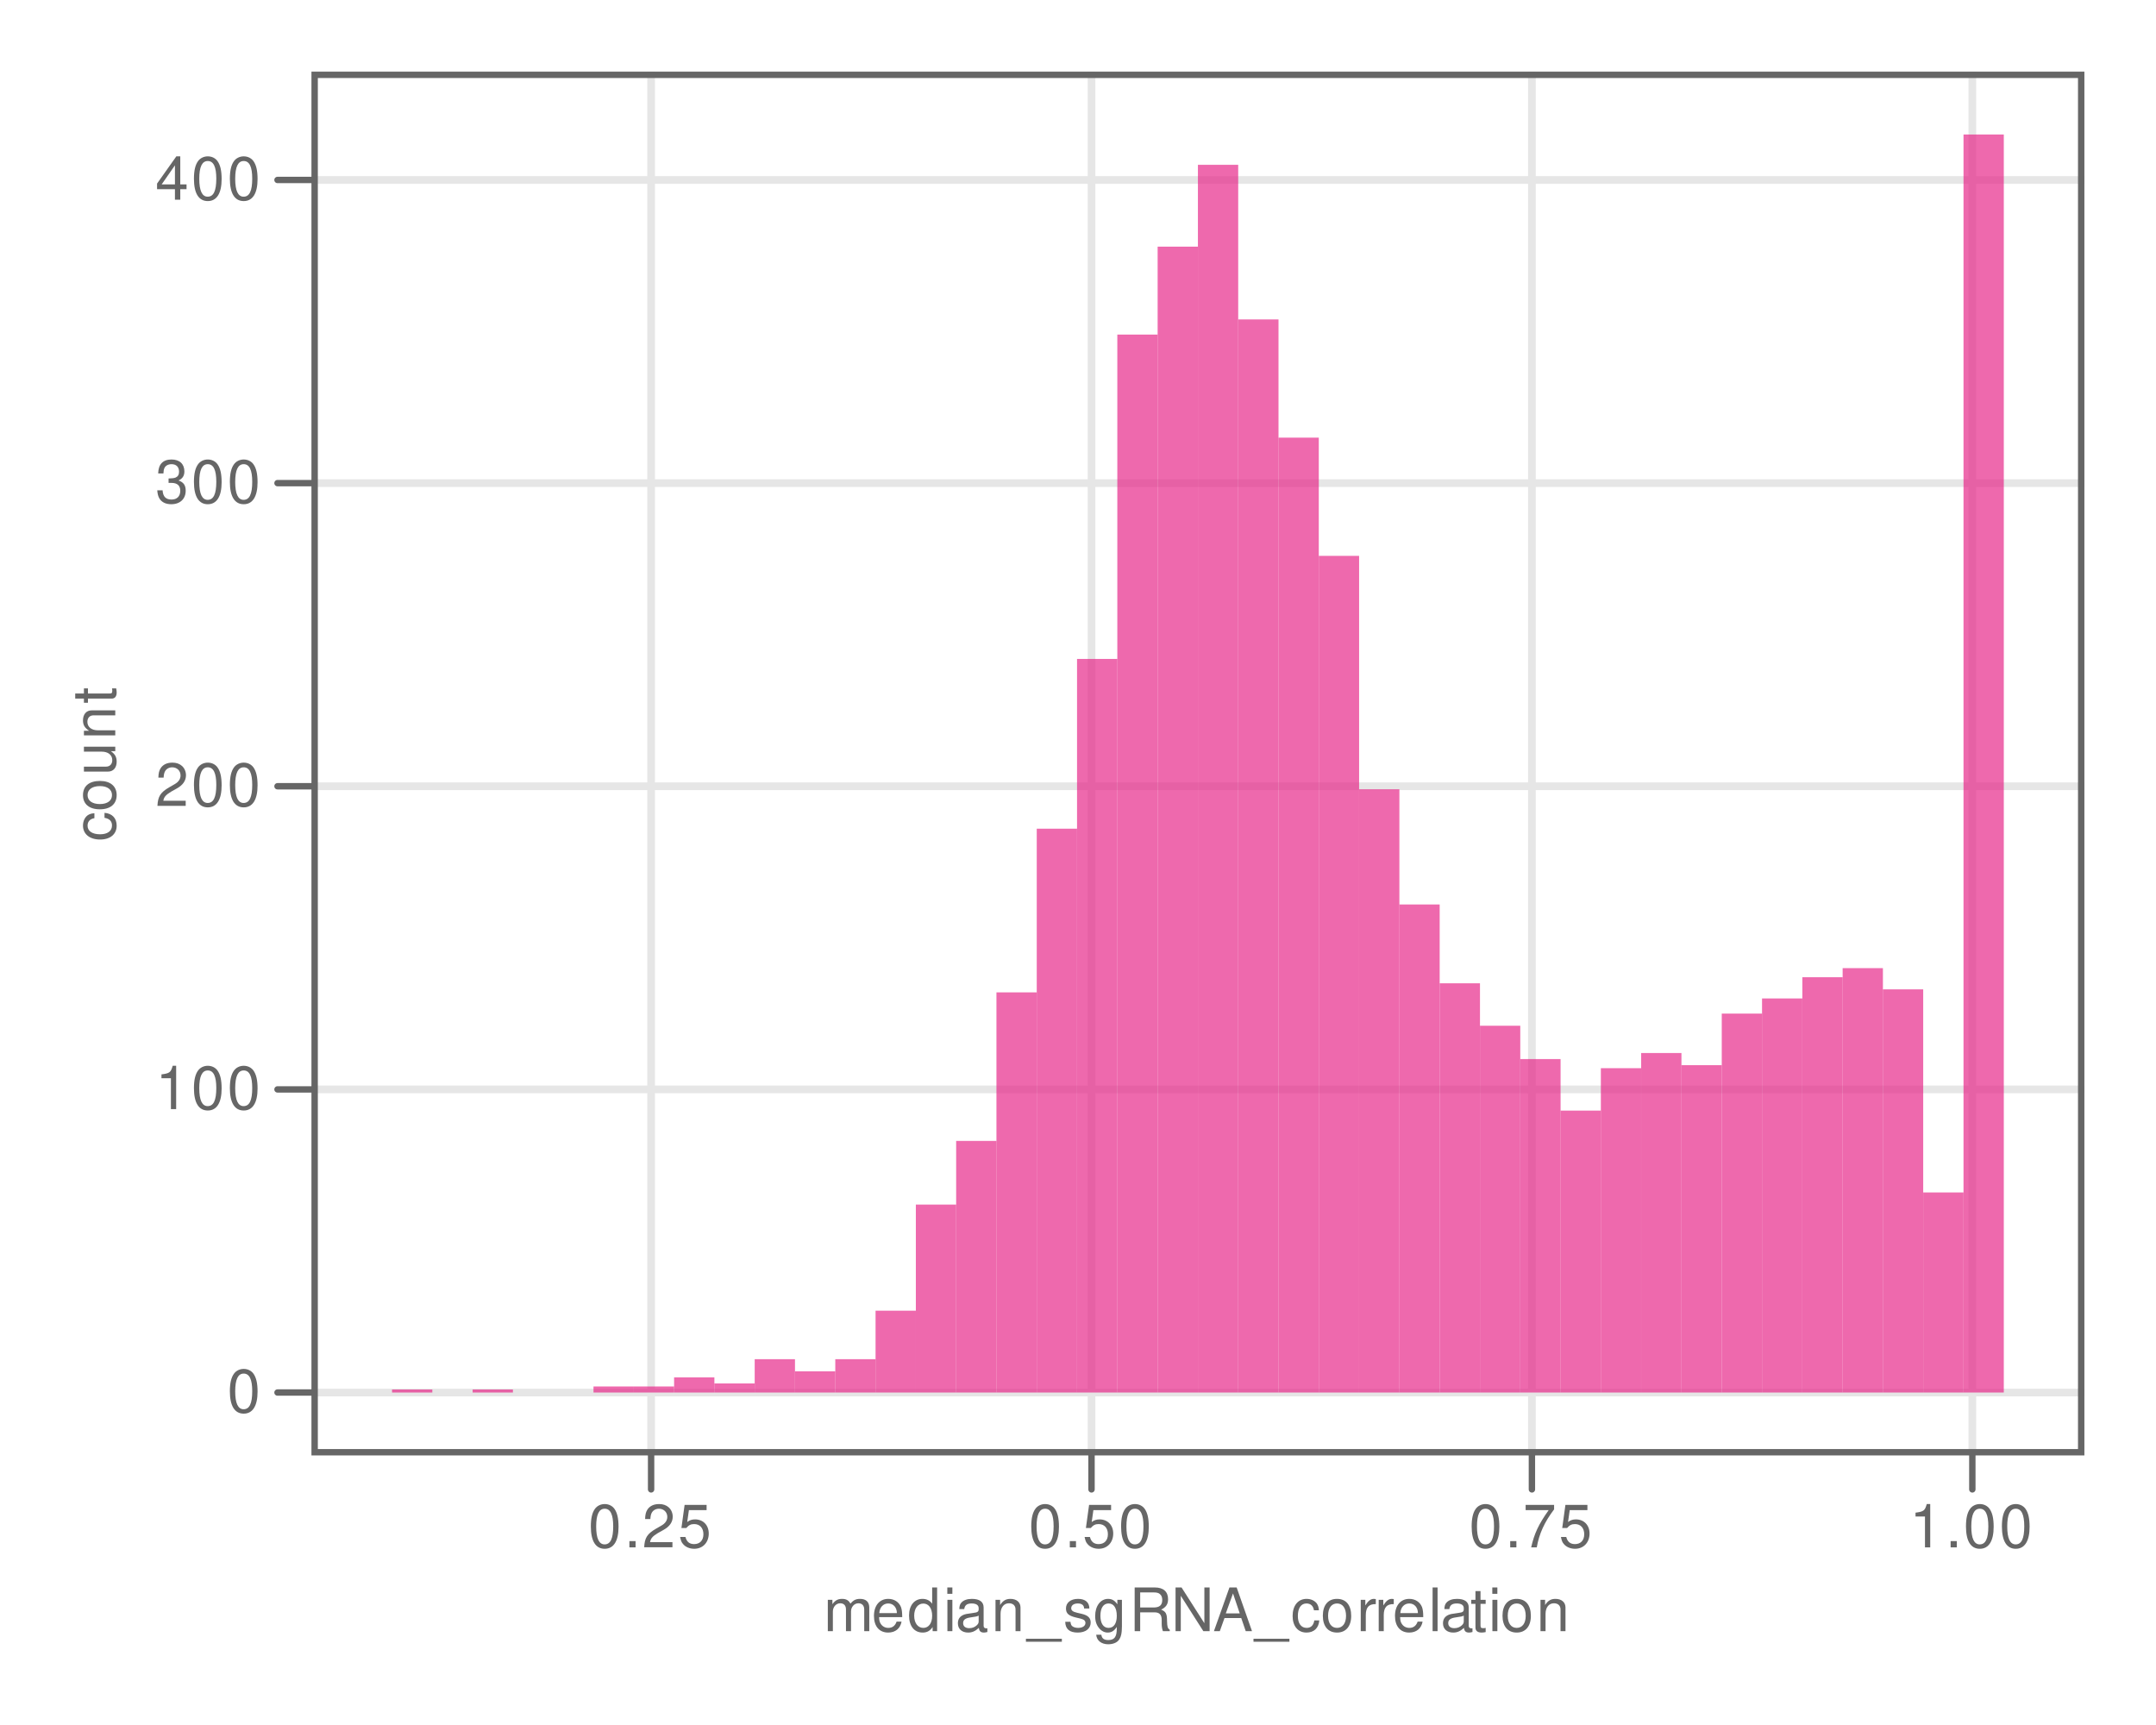 <?xml version="1.0" encoding="UTF-8"?>
<svg xmlns="http://www.w3.org/2000/svg" xmlns:xlink="http://www.w3.org/1999/xlink" width="360pt" height="288pt" viewBox="0 0 360 288" version="1.1">
<defs>
<g>
<symbol overflow="visible" id="glyph0-0">
<path style="stroke:none;" d=""/>
</symbol>
<symbol overflow="visible" id="glyph0-1">
<path style="stroke:none;" d="M 2.75 -7.234 C 2.094 -7.234 1.484 -6.938 1.125 -6.438 C 0.656 -5.797 0.438 -4.844 0.438 -3.5 C 0.438 -1.062 1.234 0.234 2.75 0.234 C 4.25 0.234 5.062 -1.062 5.062 -3.438 C 5.062 -4.844 4.844 -5.781 4.375 -6.438 C 4.016 -6.938 3.422 -7.234 2.75 -7.234 Z M 2.75 -6.453 C 3.703 -6.453 4.172 -5.484 4.172 -3.516 C 4.172 -1.453 3.703 -0.5 2.734 -0.5 C 1.797 -0.5 1.328 -1.5 1.328 -3.484 C 1.328 -5.484 1.797 -6.453 2.75 -6.453 Z M 2.75 -6.453 "/>
</symbol>
<symbol overflow="visible" id="glyph0-2">
<path style="stroke:none;" d="M 2.594 -5.156 L 2.594 0 L 3.469 0 L 3.469 -7.234 L 2.891 -7.234 C 2.578 -6.125 2.375 -5.969 1.016 -5.797 L 1.016 -5.156 Z M 2.594 -5.156 "/>
</symbol>
<symbol overflow="visible" id="glyph0-3">
<path style="stroke:none;" d="M 5.062 -0.875 L 1.328 -0.875 C 1.422 -1.469 1.734 -1.844 2.609 -2.375 L 3.609 -2.938 C 4.594 -3.484 5.109 -4.234 5.109 -5.125 C 5.109 -5.719 4.875 -6.281 4.453 -6.672 C 4.031 -7.047 3.516 -7.234 2.844 -7.234 C 1.938 -7.234 1.266 -6.906 0.875 -6.297 C 0.625 -5.906 0.516 -5.453 0.5 -4.734 L 1.375 -4.734 C 1.406 -5.219 1.469 -5.516 1.594 -5.75 C 1.812 -6.188 2.281 -6.453 2.812 -6.453 C 3.609 -6.453 4.203 -5.875 4.203 -5.094 C 4.203 -4.516 3.875 -4.016 3.25 -3.656 L 2.328 -3.125 C 0.844 -2.266 0.422 -1.594 0.344 -0.016 L 5.062 -0.016 Z M 5.062 -0.875 "/>
</symbol>
<symbol overflow="visible" id="glyph0-4">
<path style="stroke:none;" d="M 2.203 -3.328 L 2.688 -3.328 C 3.656 -3.328 4.156 -2.875 4.156 -2.016 C 4.156 -1.094 3.609 -0.547 2.703 -0.547 C 1.734 -0.547 1.266 -1.047 1.203 -2.094 L 0.312 -2.094 C 0.359 -1.516 0.453 -1.141 0.625 -0.812 C 1 -0.125 1.688 0.234 2.656 0.234 C 4.125 0.234 5.062 -0.656 5.062 -2.016 C 5.062 -2.938 4.703 -3.438 3.859 -3.734 C 4.516 -4.016 4.844 -4.516 4.844 -5.234 C 4.844 -6.484 4.047 -7.234 2.688 -7.234 C 1.266 -7.234 0.5 -6.438 0.469 -4.906 L 1.344 -4.906 C 1.359 -5.344 1.406 -5.594 1.516 -5.812 C 1.703 -6.219 2.156 -6.453 2.703 -6.453 C 3.484 -6.453 3.953 -5.984 3.953 -5.203 C 3.953 -4.703 3.766 -4.391 3.375 -4.219 C 3.141 -4.125 2.812 -4.078 2.203 -4.062 Z M 2.203 -3.328 "/>
</symbol>
<symbol overflow="visible" id="glyph0-5">
<path style="stroke:none;" d="M 3.266 -1.75 L 3.266 0 L 4.156 0 L 4.156 -1.75 L 5.203 -1.75 L 5.203 -2.547 L 4.156 -2.547 L 4.156 -7.234 L 3.5 -7.234 L 0.281 -2.688 L 0.281 -1.75 Z M 3.266 -2.547 L 1.047 -2.547 L 3.266 -5.734 Z M 3.266 -2.547 "/>
</symbol>
<symbol overflow="visible" id="glyph0-6">
<path style="stroke:none;" d="M 1.906 -1.047 L 0.875 -1.047 L 0.875 0 L 1.906 0 Z M 1.906 -1.047 "/>
</symbol>
<symbol overflow="visible" id="glyph0-7">
<path style="stroke:none;" d="M 4.766 -7.094 L 1.094 -7.094 L 0.562 -3.234 L 1.375 -3.234 C 1.797 -3.719 2.125 -3.891 2.688 -3.891 C 3.641 -3.891 4.234 -3.234 4.234 -2.188 C 4.234 -1.172 3.641 -0.547 2.688 -0.547 C 1.906 -0.547 1.438 -0.938 1.234 -1.734 L 0.344 -1.734 C 0.469 -1.156 0.562 -0.875 0.781 -0.625 C 1.188 -0.078 1.906 0.234 2.703 0.234 C 4.125 0.234 5.125 -0.812 5.125 -2.312 C 5.125 -3.703 4.203 -4.672 2.844 -4.672 C 2.344 -4.672 1.938 -4.547 1.531 -4.234 L 1.812 -6.219 L 4.766 -6.219 Z M 4.766 -7.094 "/>
</symbol>
<symbol overflow="visible" id="glyph0-8">
<path style="stroke:none;" d="M 5.203 -7.094 L 0.453 -7.094 L 0.453 -6.219 L 4.297 -6.219 C 2.594 -3.812 1.906 -2.328 1.375 0 L 2.312 0 C 2.703 -2.266 3.594 -4.219 5.203 -6.344 Z M 5.203 -7.094 "/>
</symbol>
<symbol overflow="visible" id="glyph0-9">
<path style="stroke:none;" d="M 0.703 -5.234 L 0.703 0 L 1.547 0 L 1.547 -3.297 C 1.547 -4.047 2.094 -4.656 2.766 -4.656 C 3.391 -4.656 3.734 -4.281 3.734 -3.609 L 3.734 0 L 4.578 0 L 4.578 -3.297 C 4.578 -4.047 5.125 -4.656 5.812 -4.656 C 6.422 -4.656 6.781 -4.266 6.781 -3.609 L 6.781 0 L 7.625 0 L 7.625 -3.938 C 7.625 -4.875 7.078 -5.391 6.094 -5.391 C 5.406 -5.391 4.984 -5.188 4.484 -4.594 C 4.188 -5.156 3.766 -5.391 3.078 -5.391 C 2.375 -5.391 1.906 -5.125 1.469 -4.5 L 1.469 -5.234 Z M 0.703 -5.234 "/>
</symbol>
<symbol overflow="visible" id="glyph0-10">
<path style="stroke:none;" d="M 5.125 -2.344 C 5.125 -3.141 5.062 -3.625 4.922 -4.016 C 4.578 -4.875 3.781 -5.391 2.797 -5.391 C 1.344 -5.391 0.406 -4.281 0.406 -2.547 C 0.406 -0.812 1.297 0.234 2.781 0.234 C 3.984 0.234 4.812 -0.453 5.016 -1.594 L 4.188 -1.594 C 3.953 -0.906 3.484 -0.547 2.812 -0.547 C 2.281 -0.547 1.828 -0.781 1.547 -1.219 C 1.344 -1.516 1.281 -1.812 1.266 -2.344 Z M 1.297 -3.016 C 1.359 -3.984 1.953 -4.625 2.797 -4.625 C 3.641 -4.625 4.234 -3.953 4.234 -3.016 Z M 1.297 -3.016 "/>
</symbol>
<symbol overflow="visible" id="glyph0-11">
<path style="stroke:none;" d="M 4.953 -7.297 L 4.125 -7.297 L 4.125 -4.578 C 3.766 -5.109 3.203 -5.391 2.516 -5.391 C 1.156 -5.391 0.266 -4.297 0.266 -2.625 C 0.266 -0.859 1.125 0.234 2.547 0.234 C 3.266 0.234 3.766 -0.047 4.203 -0.688 L 4.203 0 L 4.953 0 Z M 2.656 -4.609 C 3.547 -4.609 4.125 -3.812 4.125 -2.562 C 4.125 -1.344 3.547 -0.547 2.656 -0.547 C 1.734 -0.547 1.125 -1.359 1.125 -2.578 C 1.125 -3.797 1.734 -4.609 2.656 -4.609 Z M 2.656 -4.609 "/>
</symbol>
<symbol overflow="visible" id="glyph0-12">
<path style="stroke:none;" d="M 1.5 -5.234 L 0.672 -5.234 L 0.672 0 L 1.5 0 Z M 1.5 -7.297 L 0.656 -7.297 L 0.656 -6.234 L 1.5 -6.234 Z M 1.5 -7.297 "/>
</symbol>
<symbol overflow="visible" id="glyph0-13">
<path style="stroke:none;" d="M 5.344 -0.484 C 5.266 -0.469 5.219 -0.469 5.172 -0.469 C 4.875 -0.469 4.719 -0.625 4.719 -0.875 L 4.719 -3.953 C 4.719 -4.891 4.047 -5.391 2.75 -5.391 C 1.984 -5.391 1.375 -5.172 1.016 -4.781 C 0.766 -4.516 0.672 -4.203 0.656 -3.688 L 1.484 -3.688 C 1.562 -4.328 1.938 -4.625 2.719 -4.625 C 3.484 -4.625 3.891 -4.344 3.891 -3.844 L 3.891 -3.625 C 3.875 -3.266 3.703 -3.125 3.016 -3.047 C 1.844 -2.891 1.656 -2.844 1.344 -2.719 C 0.734 -2.453 0.422 -2 0.422 -1.312 C 0.422 -0.375 1.078 0.234 2.141 0.234 C 2.797 0.234 3.328 0 3.922 -0.547 C 3.984 0 4.234 0.234 4.781 0.234 C 4.953 0.234 5.062 0.203 5.344 0.141 Z M 3.891 -1.656 C 3.891 -1.375 3.812 -1.203 3.562 -0.969 C 3.219 -0.656 2.812 -0.5 2.312 -0.5 C 1.672 -0.5 1.297 -0.812 1.297 -1.344 C 1.297 -1.891 1.656 -2.172 2.547 -2.297 C 3.438 -2.422 3.609 -2.453 3.891 -2.594 Z M 3.891 -1.656 "/>
</symbol>
<symbol overflow="visible" id="glyph0-14">
<path style="stroke:none;" d="M 0.703 -5.234 L 0.703 0 L 1.547 0 L 1.547 -2.891 C 1.547 -3.953 2.094 -4.656 2.953 -4.656 C 3.625 -4.656 4.047 -4.266 4.047 -3.625 L 4.047 0 L 4.875 0 L 4.875 -3.953 C 4.875 -4.828 4.219 -5.391 3.203 -5.391 C 2.438 -5.391 1.938 -5.094 1.469 -4.359 L 1.469 -5.234 Z M 0.703 -5.234 "/>
</symbol>
<symbol overflow="visible" id="glyph0-15">
<path style="stroke:none;" d="M 5.781 1.266 L -0.219 1.266 L -0.219 1.766 L 5.781 1.766 Z M 5.781 1.266 "/>
</symbol>
<symbol overflow="visible" id="glyph0-16">
<path style="stroke:none;" d="M 4.375 -3.781 C 4.375 -4.812 3.688 -5.391 2.484 -5.391 C 1.266 -5.391 0.469 -4.766 0.469 -3.797 C 0.469 -2.969 0.891 -2.578 2.125 -2.281 L 2.906 -2.094 C 3.484 -1.953 3.719 -1.734 3.719 -1.375 C 3.719 -0.875 3.234 -0.547 2.5 -0.547 C 2.047 -0.547 1.672 -0.672 1.453 -0.891 C 1.328 -1.047 1.266 -1.188 1.219 -1.562 L 0.344 -1.562 C 0.375 -0.344 1.062 0.234 2.438 0.234 C 3.75 0.234 4.594 -0.422 4.594 -1.438 C 4.594 -2.203 4.156 -2.641 3.109 -2.891 L 2.312 -3.078 C 1.625 -3.234 1.344 -3.453 1.344 -3.828 C 1.344 -4.312 1.766 -4.625 2.453 -4.625 C 3.125 -4.625 3.484 -4.328 3.5 -3.781 Z M 4.375 -3.781 "/>
</symbol>
<symbol overflow="visible" id="glyph0-17">
<path style="stroke:none;" d="M 4.047 -5.234 L 4.047 -4.484 C 3.625 -5.109 3.156 -5.391 2.5 -5.391 C 1.234 -5.391 0.344 -4.203 0.344 -2.531 C 0.344 -1.656 0.562 -1.016 1.016 -0.484 C 1.406 -0.016 1.906 0.234 2.438 0.234 C 3.062 0.234 3.516 -0.047 3.953 -0.703 L 3.953 -0.438 C 3.953 0.953 3.562 1.484 2.531 1.484 C 1.812 1.484 1.453 1.203 1.375 0.594 L 0.516 0.594 C 0.594 1.562 1.375 2.188 2.516 2.188 C 3.281 2.188 3.922 1.938 4.266 1.516 C 4.656 1.016 4.812 0.375 4.812 -0.859 L 4.812 -5.234 Z M 2.578 -4.625 C 3.453 -4.625 3.953 -3.875 3.953 -2.547 C 3.953 -1.281 3.453 -0.547 2.578 -0.547 C 1.719 -0.547 1.219 -1.297 1.219 -2.578 C 1.219 -3.859 1.719 -4.625 2.578 -4.625 Z M 2.578 -4.625 "/>
</symbol>
<symbol overflow="visible" id="glyph0-18">
<path style="stroke:none;" d="M 1.859 -3.141 L 4.266 -3.141 C 5.094 -3.141 5.453 -2.734 5.453 -1.844 L 5.453 -1.188 C 5.453 -0.734 5.531 -0.297 5.656 0 L 6.797 0 L 6.797 -0.234 C 6.438 -0.469 6.375 -0.734 6.344 -1.703 C 6.344 -2.906 6.156 -3.266 5.359 -3.594 C 6.188 -4.016 6.516 -4.5 6.516 -5.344 C 6.516 -6.594 5.734 -7.297 4.297 -7.297 L 0.938 -7.297 L 0.938 0 L 1.859 0 Z M 1.859 -3.953 L 1.859 -6.469 L 4.109 -6.469 C 4.625 -6.469 4.938 -6.391 5.156 -6.188 C 5.406 -5.984 5.547 -5.656 5.547 -5.219 C 5.547 -4.344 5.094 -3.953 4.109 -3.953 Z M 1.859 -3.953 "/>
</symbol>
<symbol overflow="visible" id="glyph0-19">
<path style="stroke:none;" d="M 6.453 -7.297 L 5.578 -7.297 L 5.578 -1.328 L 1.766 -7.297 L 0.766 -7.297 L 0.766 0 L 1.641 0 L 1.641 -5.906 L 5.406 0 L 6.453 0 Z M 6.453 -7.297 "/>
</symbol>
<symbol overflow="visible" id="glyph0-20">
<path style="stroke:none;" d="M 4.734 -2.188 L 5.484 0 L 6.531 0 L 3.969 -7.297 L 2.766 -7.297 L 0.172 0 L 1.156 0 L 1.938 -2.188 Z M 4.484 -2.969 L 2.156 -2.969 L 3.359 -6.297 Z M 4.484 -2.969 "/>
</symbol>
<symbol overflow="visible" id="glyph0-21">
<path style="stroke:none;" d="M 4.703 -3.484 C 4.672 -3.984 4.562 -4.312 4.359 -4.609 C 4 -5.094 3.375 -5.391 2.641 -5.391 C 1.219 -5.391 0.312 -4.266 0.312 -2.531 C 0.312 -0.844 1.203 0.234 2.625 0.234 C 3.875 0.234 4.672 -0.516 4.766 -1.797 L 3.938 -1.797 C 3.797 -0.953 3.359 -0.547 2.656 -0.547 C 1.734 -0.547 1.188 -1.297 1.188 -2.531 C 1.188 -3.844 1.719 -4.625 2.625 -4.625 C 3.328 -4.625 3.766 -4.203 3.875 -3.484 Z M 4.703 -3.484 "/>
</symbol>
<symbol overflow="visible" id="glyph0-22">
<path style="stroke:none;" d="M 2.719 -5.391 C 1.234 -5.391 0.359 -4.344 0.359 -2.578 C 0.359 -0.812 1.234 0.234 2.734 0.234 C 4.203 0.234 5.094 -0.812 5.094 -2.547 C 5.094 -4.359 4.234 -5.391 2.719 -5.391 Z M 2.734 -4.625 C 3.672 -4.625 4.234 -3.844 4.234 -2.547 C 4.234 -1.312 3.656 -0.547 2.734 -0.547 C 1.797 -0.547 1.234 -1.312 1.234 -2.578 C 1.234 -3.844 1.797 -4.625 2.734 -4.625 Z M 2.734 -4.625 "/>
</symbol>
<symbol overflow="visible" id="glyph0-23">
<path style="stroke:none;" d="M 0.688 -5.234 L 0.688 0 L 1.531 0 L 1.531 -2.719 C 1.547 -3.984 2.062 -4.547 3.203 -4.516 L 3.203 -5.359 C 3.062 -5.375 2.984 -5.391 2.891 -5.391 C 2.344 -5.391 1.938 -5.062 1.453 -4.297 L 1.453 -5.234 Z M 0.688 -5.234 "/>
</symbol>
<symbol overflow="visible" id="glyph0-24">
<path style="stroke:none;" d="M 1.516 -7.297 L 0.688 -7.297 L 0.688 0 L 1.516 0 Z M 1.516 -7.297 "/>
</symbol>
<symbol overflow="visible" id="glyph0-25">
<path style="stroke:none;" d="M 2.547 -5.234 L 1.688 -5.234 L 1.688 -6.688 L 0.844 -6.688 L 0.844 -5.234 L 0.141 -5.234 L 0.141 -4.562 L 0.844 -4.562 L 0.844 -0.594 C 0.844 -0.062 1.203 0.234 1.859 0.234 C 2.078 0.234 2.266 0.203 2.547 0.156 L 2.547 -0.547 C 2.422 -0.516 2.312 -0.5 2.141 -0.5 C 1.781 -0.5 1.688 -0.594 1.688 -0.969 L 1.688 -4.562 L 2.547 -4.562 Z M 2.547 -5.234 "/>
</symbol>
<symbol overflow="visible" id="glyph1-0">
<path style="stroke:none;" d=""/>
</symbol>
<symbol overflow="visible" id="glyph1-1">
<path style="stroke:none;" d="M -3.484 -4.703 C -3.984 -4.672 -4.312 -4.562 -4.609 -4.359 C -5.094 -4 -5.391 -3.375 -5.391 -2.641 C -5.391 -1.219 -4.266 -0.312 -2.531 -0.312 C -0.844 -0.312 0.234 -1.203 0.234 -2.625 C 0.234 -3.875 -0.516 -4.672 -1.797 -4.766 L -1.797 -3.938 C -0.953 -3.797 -0.547 -3.359 -0.547 -2.656 C -0.547 -1.734 -1.297 -1.188 -2.531 -1.188 C -3.844 -1.188 -4.625 -1.719 -4.625 -2.625 C -4.625 -3.328 -4.203 -3.766 -3.484 -3.875 Z M -3.484 -4.703 "/>
</symbol>
<symbol overflow="visible" id="glyph1-2">
<path style="stroke:none;" d="M -5.391 -2.719 C -5.391 -1.234 -4.344 -0.359 -2.578 -0.359 C -0.812 -0.359 0.234 -1.234 0.234 -2.734 C 0.234 -4.203 -0.812 -5.094 -2.547 -5.094 C -4.359 -5.094 -5.391 -4.234 -5.391 -2.719 Z M -4.625 -2.734 C -4.625 -3.672 -3.844 -4.234 -2.547 -4.234 C -1.312 -4.234 -0.547 -3.656 -0.547 -2.734 C -0.547 -1.797 -1.312 -1.234 -2.578 -1.234 C -3.844 -1.234 -4.625 -1.797 -4.625 -2.734 Z M -4.625 -2.734 "/>
</symbol>
<symbol overflow="visible" id="glyph1-3">
<path style="stroke:none;" d="M 0 -4.812 L -5.234 -4.812 L -5.234 -3.984 L -2.266 -3.984 C -1.203 -3.984 -0.5 -3.438 -0.5 -2.562 C -0.5 -1.906 -0.906 -1.484 -1.531 -1.484 L -5.234 -1.484 L -5.234 -0.656 L -1.203 -0.656 C -0.328 -0.656 0.234 -1.297 0.234 -2.312 C 0.234 -3.094 -0.047 -3.578 -0.734 -4.062 L 0 -4.062 Z M 0 -4.812 "/>
</symbol>
<symbol overflow="visible" id="glyph1-4">
<path style="stroke:none;" d="M -5.234 -0.703 L 0 -0.703 L 0 -1.547 L -2.891 -1.547 C -3.953 -1.547 -4.656 -2.094 -4.656 -2.953 C -4.656 -3.625 -4.266 -4.047 -3.625 -4.047 L 0 -4.047 L 0 -4.875 L -3.953 -4.875 C -4.828 -4.875 -5.391 -4.219 -5.391 -3.203 C -5.391 -2.438 -5.094 -1.938 -4.359 -1.469 L -5.234 -1.469 Z M -5.234 -0.703 "/>
</symbol>
<symbol overflow="visible" id="glyph1-5">
<path style="stroke:none;" d="M -5.234 -2.547 L -5.234 -1.688 L -6.688 -1.688 L -6.688 -0.844 L -5.234 -0.844 L -5.234 -0.141 L -4.562 -0.141 L -4.562 -0.844 L -0.594 -0.844 C -0.062 -0.844 0.234 -1.203 0.234 -1.859 C 0.234 -2.078 0.203 -2.266 0.156 -2.547 L -0.547 -2.547 C -0.516 -2.422 -0.5 -2.312 -0.5 -2.141 C -0.5 -1.781 -0.594 -1.688 -0.969 -1.688 L -4.562 -1.688 L -4.562 -2.547 Z M -5.234 -2.547 "/>
</symbol>
</g>
<clipPath id="clip1">
  <path d="M 52.004 231 L 348.043 231 L 348.043 234 L 52.004 234 Z M 52.004 231 "/>
</clipPath>
<clipPath id="clip2">
  <path d="M 52.004 181 L 348.043 181 L 348.043 183 L 52.004 183 Z M 52.004 181 "/>
</clipPath>
<clipPath id="clip3">
  <path d="M 52.004 130 L 348.043 130 L 348.043 132 L 52.004 132 Z M 52.004 130 "/>
</clipPath>
<clipPath id="clip4">
  <path d="M 52.004 80 L 348.043 80 L 348.043 82 L 52.004 82 Z M 52.004 80 "/>
</clipPath>
<clipPath id="clip5">
  <path d="M 52.004 29 L 348.043 29 L 348.043 31 L 52.004 31 Z M 52.004 29 "/>
</clipPath>
<clipPath id="clip6">
  <path d="M 108 11.957 L 110 11.957 L 110 242.996 L 108 242.996 Z M 108 11.957 "/>
</clipPath>
<clipPath id="clip7">
  <path d="M 181 11.957 L 183 11.957 L 183 242.996 L 181 242.996 Z M 181 11.957 "/>
</clipPath>
<clipPath id="clip8">
  <path d="M 255 11.957 L 257 11.957 L 257 242.996 L 255 242.996 Z M 255 11.957 "/>
</clipPath>
<clipPath id="clip9">
  <path d="M 328 11.957 L 330 11.957 L 330 242.996 L 328 242.996 Z M 328 11.957 "/>
</clipPath>
<clipPath id="clip10">
  <path d="M 52.004 11.957 L 348.043 11.957 L 348.043 242.996 L 52.004 242.996 Z M 52.004 11.957 "/>
</clipPath>
</defs>
<g id="surface593">
<rect x="0" y="0" width="360" height="288" style="fill:rgb(100%,100%,100%);fill-opacity:1;stroke:none;"/>
<rect x="0" y="0" width="360" height="288" style="fill:rgb(100%,100%,100%);fill-opacity:1;stroke:none;"/>
<path style="fill:none;stroke-width:2.134;stroke-linecap:round;stroke-linejoin:round;stroke:rgb(100%,100%,100%);stroke-opacity:1;stroke-miterlimit:10;" d="M 0 288 L 360 288 L 360 0 L 0 0 Z M 0 288 "/>
<g clip-path="url(#clip1)" clip-rule="nonzero">
<path style="fill:none;stroke-width:1.28;stroke-linecap:butt;stroke-linejoin:round;stroke:rgb(90.196%,90.196%,90.196%);stroke-opacity:1;stroke-miterlimit:10;" d="M 52.004 232.492 L 348.043 232.492 "/>
</g>
<g clip-path="url(#clip2)" clip-rule="nonzero">
<path style="fill:none;stroke-width:1.28;stroke-linecap:butt;stroke-linejoin:round;stroke:rgb(90.196%,90.196%,90.196%);stroke-opacity:1;stroke-miterlimit:10;" d="M 52.004 181.883 L 348.043 181.883 "/>
</g>
<g clip-path="url(#clip3)" clip-rule="nonzero">
<path style="fill:none;stroke-width:1.28;stroke-linecap:butt;stroke-linejoin:round;stroke:rgb(90.196%,90.196%,90.196%);stroke-opacity:1;stroke-miterlimit:10;" d="M 52.004 131.27 L 348.043 131.27 "/>
</g>
<g clip-path="url(#clip4)" clip-rule="nonzero">
<path style="fill:none;stroke-width:1.28;stroke-linecap:butt;stroke-linejoin:round;stroke:rgb(90.196%,90.196%,90.196%);stroke-opacity:1;stroke-miterlimit:10;" d="M 52.004 80.66 L 348.043 80.66 "/>
</g>
<g clip-path="url(#clip5)" clip-rule="nonzero">
<path style="fill:none;stroke-width:1.28;stroke-linecap:butt;stroke-linejoin:round;stroke:rgb(90.196%,90.196%,90.196%);stroke-opacity:1;stroke-miterlimit:10;" d="M 52.004 30.047 L 348.043 30.047 "/>
</g>
<g clip-path="url(#clip6)" clip-rule="nonzero">
<path style="fill:none;stroke-width:1.28;stroke-linecap:butt;stroke-linejoin:round;stroke:rgb(90.196%,90.196%,90.196%);stroke-opacity:1;stroke-miterlimit:10;" d="M 108.719 242.996 L 108.719 11.957 "/>
</g>
<g clip-path="url(#clip7)" clip-rule="nonzero">
<path style="fill:none;stroke-width:1.28;stroke-linecap:butt;stroke-linejoin:round;stroke:rgb(90.196%,90.196%,90.196%);stroke-opacity:1;stroke-miterlimit:10;" d="M 182.258 242.996 L 182.258 11.957 "/>
</g>
<g clip-path="url(#clip8)" clip-rule="nonzero">
<path style="fill:none;stroke-width:1.28;stroke-linecap:butt;stroke-linejoin:round;stroke:rgb(90.196%,90.196%,90.196%);stroke-opacity:1;stroke-miterlimit:10;" d="M 255.793 242.996 L 255.793 11.957 "/>
</g>
<g clip-path="url(#clip9)" clip-rule="nonzero">
<path style="fill:none;stroke-width:1.28;stroke-linecap:butt;stroke-linejoin:round;stroke:rgb(90.196%,90.196%,90.196%);stroke-opacity:1;stroke-miterlimit:10;" d="M 329.332 242.996 L 329.332 11.957 "/>
</g>
<path style=" stroke:none;fill-rule:nonzero;fill:rgb(90.588%,16.078%,54.118%);fill-opacity:0.698;" d="M 65.461 232.492 L 72.188 232.492 L 72.188 231.984 L 65.461 231.984 Z M 65.461 232.492 "/>
<path style=" stroke:none;fill-rule:nonzero;fill:rgb(90.588%,16.078%,54.118%);fill-opacity:0.698;" d="M 78.918 232.492 L 85.645 232.492 L 85.645 231.984 L 78.918 231.984 Z M 78.918 232.492 "/>
<path style=" stroke:none;fill-rule:nonzero;fill:rgb(90.588%,16.078%,54.118%);fill-opacity:0.698;" d="M 99.102 232.492 L 105.828 232.492 L 105.828 231.48 L 99.102 231.48 Z M 99.102 232.492 "/>
<path style=" stroke:none;fill-rule:nonzero;fill:rgb(90.588%,16.078%,54.118%);fill-opacity:0.698;" d="M 105.828 232.492 L 112.555 232.492 L 112.555 231.48 L 105.828 231.48 Z M 105.828 232.492 "/>
<path style=" stroke:none;fill-rule:nonzero;fill:rgb(90.588%,16.078%,54.118%);fill-opacity:0.698;" d="M 112.559 232.492 L 119.285 232.492 L 119.285 229.961 L 112.559 229.961 Z M 112.559 232.492 "/>
<path style=" stroke:none;fill-rule:nonzero;fill:rgb(90.588%,16.078%,54.118%);fill-opacity:0.698;" d="M 119.285 232.492 L 126.012 232.492 L 126.012 230.973 L 119.285 230.973 Z M 119.285 232.492 "/>
<path style=" stroke:none;fill-rule:nonzero;fill:rgb(90.588%,16.078%,54.118%);fill-opacity:0.698;" d="M 126.016 232.492 L 132.742 232.492 L 132.742 226.926 L 126.016 226.926 Z M 126.016 232.492 "/>
<path style=" stroke:none;fill-rule:nonzero;fill:rgb(90.588%,16.078%,54.118%);fill-opacity:0.698;" d="M 132.742 232.492 L 139.469 232.492 L 139.469 228.949 L 132.742 228.949 Z M 132.742 232.492 "/>
<path style=" stroke:none;fill-rule:nonzero;fill:rgb(90.588%,16.078%,54.118%);fill-opacity:0.698;" d="M 139.473 232.492 L 146.199 232.492 L 146.199 226.926 L 139.473 226.926 Z M 139.473 232.492 "/>
<path style=" stroke:none;fill-rule:nonzero;fill:rgb(90.588%,16.078%,54.118%);fill-opacity:0.698;" d="M 146.199 232.492 L 152.926 232.492 L 152.926 218.828 L 146.199 218.828 Z M 146.199 232.492 "/>
<path style=" stroke:none;fill-rule:nonzero;fill:rgb(90.588%,16.078%,54.118%);fill-opacity:0.698;" d="M 152.926 232.492 L 159.652 232.492 L 159.652 201.113 L 152.926 201.113 Z M 152.926 232.492 "/>
<path style=" stroke:none;fill-rule:nonzero;fill:rgb(90.588%,16.078%,54.118%);fill-opacity:0.698;" d="M 159.656 232.492 L 166.383 232.492 L 166.383 190.484 L 159.656 190.484 Z M 159.656 232.492 "/>
<path style=" stroke:none;fill-rule:nonzero;fill:rgb(90.588%,16.078%,54.118%);fill-opacity:0.698;" d="M 166.383 232.492 L 173.109 232.492 L 173.109 165.684 L 166.383 165.684 Z M 166.383 232.492 "/>
<path style=" stroke:none;fill-rule:nonzero;fill:rgb(90.588%,16.078%,54.118%);fill-opacity:0.698;" d="M 173.113 232.492 L 179.84 232.492 L 179.84 138.355 L 173.113 138.355 Z M 173.113 232.492 "/>
<path style=" stroke:none;fill-rule:nonzero;fill:rgb(90.588%,16.078%,54.118%);fill-opacity:0.698;" d="M 179.84 232.492 L 186.566 232.492 L 186.566 110.012 L 179.84 110.012 Z M 179.84 232.492 "/>
<path style=" stroke:none;fill-rule:nonzero;fill:rgb(90.588%,16.078%,54.118%);fill-opacity:0.698;" d="M 186.566 232.492 L 193.293 232.492 L 193.293 55.859 L 186.566 55.859 Z M 186.566 232.492 "/>
<path style=" stroke:none;fill-rule:nonzero;fill:rgb(90.588%,16.078%,54.118%);fill-opacity:0.698;" d="M 193.297 232.492 L 200.023 232.492 L 200.023 41.18 L 193.297 41.18 Z M 193.297 232.492 "/>
<path style=" stroke:none;fill-rule:nonzero;fill:rgb(90.588%,16.078%,54.118%);fill-opacity:0.698;" d="M 200.023 232.492 L 206.75 232.492 L 206.75 27.516 L 200.023 27.516 Z M 200.023 232.492 "/>
<path style=" stroke:none;fill-rule:nonzero;fill:rgb(90.588%,16.078%,54.118%);fill-opacity:0.698;" d="M 206.754 232.492 L 213.48 232.492 L 213.48 53.328 L 206.754 53.328 Z M 206.754 232.492 "/>
<path style=" stroke:none;fill-rule:nonzero;fill:rgb(90.588%,16.078%,54.118%);fill-opacity:0.698;" d="M 213.48 232.492 L 220.207 232.492 L 220.207 73.066 L 213.48 73.066 Z M 213.48 232.492 "/>
<path style=" stroke:none;fill-rule:nonzero;fill:rgb(90.588%,16.078%,54.118%);fill-opacity:0.698;" d="M 220.211 232.492 L 226.938 232.492 L 226.938 92.805 L 220.211 92.805 Z M 220.211 232.492 "/>
<path style=" stroke:none;fill-rule:nonzero;fill:rgb(90.588%,16.078%,54.118%);fill-opacity:0.698;" d="M 226.938 232.492 L 233.664 232.492 L 233.664 131.777 L 226.938 131.777 Z M 226.938 232.492 "/>
<path style=" stroke:none;fill-rule:nonzero;fill:rgb(90.588%,16.078%,54.118%);fill-opacity:0.698;" d="M 233.664 232.492 L 240.391 232.492 L 240.391 151.008 L 233.664 151.008 Z M 233.664 232.492 "/>
<path style=" stroke:none;fill-rule:nonzero;fill:rgb(90.588%,16.078%,54.118%);fill-opacity:0.698;" d="M 240.395 232.492 L 247.121 232.492 L 247.121 164.168 L 240.395 164.168 Z M 240.395 232.492 "/>
<path style=" stroke:none;fill-rule:nonzero;fill:rgb(90.588%,16.078%,54.118%);fill-opacity:0.698;" d="M 247.121 232.492 L 253.848 232.492 L 253.848 171.254 L 247.121 171.254 Z M 247.121 232.492 "/>
<path style=" stroke:none;fill-rule:nonzero;fill:rgb(90.588%,16.078%,54.118%);fill-opacity:0.698;" d="M 253.852 232.492 L 260.578 232.492 L 260.578 176.82 L 253.852 176.82 Z M 253.852 232.492 "/>
<path style=" stroke:none;fill-rule:nonzero;fill:rgb(90.588%,16.078%,54.118%);fill-opacity:0.698;" d="M 260.578 232.492 L 267.305 232.492 L 267.305 185.422 L 260.578 185.422 Z M 260.578 232.492 "/>
<path style=" stroke:none;fill-rule:nonzero;fill:rgb(90.588%,16.078%,54.118%);fill-opacity:0.698;" d="M 267.305 232.492 L 274.031 232.492 L 274.031 178.34 L 267.305 178.34 Z M 267.305 232.492 "/>
<path style=" stroke:none;fill-rule:nonzero;fill:rgb(90.588%,16.078%,54.118%);fill-opacity:0.698;" d="M 274.035 232.492 L 280.762 232.492 L 280.762 175.809 L 274.035 175.809 Z M 274.035 232.492 "/>
<path style=" stroke:none;fill-rule:nonzero;fill:rgb(90.588%,16.078%,54.118%);fill-opacity:0.698;" d="M 280.762 232.492 L 287.488 232.492 L 287.488 177.832 L 280.762 177.832 Z M 280.762 232.492 "/>
<path style=" stroke:none;fill-rule:nonzero;fill:rgb(90.588%,16.078%,54.118%);fill-opacity:0.698;" d="M 287.492 232.492 L 294.219 232.492 L 294.219 169.227 L 287.492 169.227 Z M 287.492 232.492 "/>
<path style=" stroke:none;fill-rule:nonzero;fill:rgb(90.588%,16.078%,54.118%);fill-opacity:0.698;" d="M 294.219 232.492 L 300.945 232.492 L 300.945 166.699 L 294.219 166.699 Z M 294.219 232.492 "/>
<path style=" stroke:none;fill-rule:nonzero;fill:rgb(90.588%,16.078%,54.118%);fill-opacity:0.698;" d="M 300.949 232.492 L 307.676 232.492 L 307.676 163.156 L 300.949 163.156 Z M 300.949 232.492 "/>
<path style=" stroke:none;fill-rule:nonzero;fill:rgb(90.588%,16.078%,54.118%);fill-opacity:0.698;" d="M 307.676 232.492 L 314.402 232.492 L 314.402 161.637 L 307.676 161.637 Z M 307.676 232.492 "/>
<path style=" stroke:none;fill-rule:nonzero;fill:rgb(90.588%,16.078%,54.118%);fill-opacity:0.698;" d="M 314.402 232.492 L 321.129 232.492 L 321.129 165.18 L 314.402 165.18 Z M 314.402 232.492 "/>
<path style=" stroke:none;fill-rule:nonzero;fill:rgb(90.588%,16.078%,54.118%);fill-opacity:0.698;" d="M 321.133 232.492 L 327.859 232.492 L 327.859 199.09 L 321.133 199.09 Z M 321.133 232.492 "/>
<path style=" stroke:none;fill-rule:nonzero;fill:rgb(90.588%,16.078%,54.118%);fill-opacity:0.698;" d="M 327.859 232.492 L 334.586 232.492 L 334.586 22.457 L 327.859 22.457 Z M 327.859 232.492 "/>
<g clip-path="url(#clip10)" clip-rule="nonzero">
<path style="fill:none;stroke-width:2.134;stroke-linecap:round;stroke-linejoin:round;stroke:rgb(40%,40%,40%);stroke-opacity:1;stroke-miterlimit:10;" d="M 52.004 242.996 L 348.043 242.996 L 348.043 11.957 L 52.004 11.957 Z M 52.004 242.996 "/>
</g>
<g style="fill:rgb(40%,40%,40%);fill-opacity:1;">
  <use xlink:href="#glyph0-1" x="37.945" y="235.782"/>
</g>
<g style="fill:rgb(40%,40%,40%);fill-opacity:1;">
  <use xlink:href="#glyph0-2" x="25.945" y="185.173"/>
  <use xlink:href="#glyph0-1" x="31.945" y="185.173"/>
  <use xlink:href="#glyph0-1" x="37.945" y="185.173"/>
</g>
<g style="fill:rgb(40%,40%,40%);fill-opacity:1;">
  <use xlink:href="#glyph0-3" x="25.945" y="134.56"/>
  <use xlink:href="#glyph0-1" x="31.945" y="134.56"/>
  <use xlink:href="#glyph0-1" x="37.945" y="134.56"/>
</g>
<g style="fill:rgb(40%,40%,40%);fill-opacity:1;">
  <use xlink:href="#glyph0-4" x="25.945" y="83.95"/>
  <use xlink:href="#glyph0-1" x="31.945" y="83.95"/>
  <use xlink:href="#glyph0-1" x="37.945" y="83.95"/>
</g>
<g style="fill:rgb(40%,40%,40%);fill-opacity:1;">
  <use xlink:href="#glyph0-5" x="25.945" y="33.337"/>
  <use xlink:href="#glyph0-1" x="31.945" y="33.337"/>
  <use xlink:href="#glyph0-1" x="37.945" y="33.337"/>
</g>
<path style="fill:none;stroke-width:1.067;stroke-linecap:round;stroke-linejoin:round;stroke:rgb(40%,40%,40%);stroke-opacity:1;stroke-miterlimit:10;" d="M 46.336 232.492 L 52.004 232.492 "/>
<path style="fill:none;stroke-width:1.067;stroke-linecap:round;stroke-linejoin:round;stroke:rgb(40%,40%,40%);stroke-opacity:1;stroke-miterlimit:10;" d="M 46.336 181.883 L 52.004 181.883 "/>
<path style="fill:none;stroke-width:1.067;stroke-linecap:round;stroke-linejoin:round;stroke:rgb(40%,40%,40%);stroke-opacity:1;stroke-miterlimit:10;" d="M 46.336 131.27 L 52.004 131.27 "/>
<path style="fill:none;stroke-width:1.067;stroke-linecap:round;stroke-linejoin:round;stroke:rgb(40%,40%,40%);stroke-opacity:1;stroke-miterlimit:10;" d="M 46.336 80.66 L 52.004 80.66 "/>
<path style="fill:none;stroke-width:1.067;stroke-linecap:round;stroke-linejoin:round;stroke:rgb(40%,40%,40%);stroke-opacity:1;stroke-miterlimit:10;" d="M 46.336 30.047 L 52.004 30.047 "/>
<path style="fill:none;stroke-width:1.067;stroke-linecap:round;stroke-linejoin:round;stroke:rgb(40%,40%,40%);stroke-opacity:1;stroke-miterlimit:10;" d="M 108.719 248.664 L 108.719 242.996 "/>
<path style="fill:none;stroke-width:1.067;stroke-linecap:round;stroke-linejoin:round;stroke:rgb(40%,40%,40%);stroke-opacity:1;stroke-miterlimit:10;" d="M 182.258 248.664 L 182.258 242.996 "/>
<path style="fill:none;stroke-width:1.067;stroke-linecap:round;stroke-linejoin:round;stroke:rgb(40%,40%,40%);stroke-opacity:1;stroke-miterlimit:10;" d="M 255.793 248.664 L 255.793 242.996 "/>
<path style="fill:none;stroke-width:1.067;stroke-linecap:round;stroke-linejoin:round;stroke:rgb(40%,40%,40%);stroke-opacity:1;stroke-miterlimit:10;" d="M 329.332 248.664 L 329.332 242.996 "/>
<g style="fill:rgb(40%,40%,40%);fill-opacity:1;">
  <use xlink:href="#glyph0-1" x="98.219" y="258.345"/>
  <use xlink:href="#glyph0-6" x="104.219" y="258.345"/>
  <use xlink:href="#glyph0-3" x="107.219" y="258.345"/>
  <use xlink:href="#glyph0-7" x="113.219" y="258.345"/>
</g>
<g style="fill:rgb(40%,40%,40%);fill-opacity:1;">
  <use xlink:href="#glyph0-1" x="171.758" y="258.345"/>
  <use xlink:href="#glyph0-6" x="177.758" y="258.345"/>
  <use xlink:href="#glyph0-7" x="180.758" y="258.345"/>
  <use xlink:href="#glyph0-1" x="186.758" y="258.345"/>
</g>
<g style="fill:rgb(40%,40%,40%);fill-opacity:1;">
  <use xlink:href="#glyph0-1" x="245.293" y="258.345"/>
  <use xlink:href="#glyph0-6" x="251.293" y="258.345"/>
  <use xlink:href="#glyph0-8" x="254.293" y="258.345"/>
  <use xlink:href="#glyph0-7" x="260.293" y="258.345"/>
</g>
<g style="fill:rgb(40%,40%,40%);fill-opacity:1;">
  <use xlink:href="#glyph0-2" x="318.832" y="258.345"/>
  <use xlink:href="#glyph0-6" x="324.832" y="258.345"/>
  <use xlink:href="#glyph0-1" x="327.832" y="258.345"/>
  <use xlink:href="#glyph0-1" x="333.832" y="258.345"/>
</g>
<g style="fill:rgb(40%,40%,40%);fill-opacity:1;">
  <use xlink:href="#glyph0-9" x="137.523" y="272.333"/>
  <use xlink:href="#glyph0-10" x="145.523" y="272.333"/>
  <use xlink:href="#glyph0-11" x="151.523" y="272.333"/>
  <use xlink:href="#glyph0-12" x="157.523" y="272.333"/>
  <use xlink:href="#glyph0-13" x="159.523" y="272.333"/>
  <use xlink:href="#glyph0-14" x="165.523" y="272.333"/>
  <use xlink:href="#glyph0-15" x="171.523" y="272.333"/>
  <use xlink:href="#glyph0-16" x="177.523" y="272.333"/>
  <use xlink:href="#glyph0-17" x="182.523" y="272.333"/>
  <use xlink:href="#glyph0-18" x="188.523" y="272.333"/>
  <use xlink:href="#glyph0-19" x="195.523" y="272.333"/>
  <use xlink:href="#glyph0-20" x="202.523" y="272.333"/>
  <use xlink:href="#glyph0-15" x="209.523" y="272.333"/>
  <use xlink:href="#glyph0-21" x="215.523" y="272.333"/>
  <use xlink:href="#glyph0-22" x="220.523" y="272.333"/>
  <use xlink:href="#glyph0-23" x="226.523" y="272.333"/>
  <use xlink:href="#glyph0-23" x="229.523" y="272.333"/>
  <use xlink:href="#glyph0-10" x="232.523" y="272.333"/>
  <use xlink:href="#glyph0-24" x="238.523" y="272.333"/>
  <use xlink:href="#glyph0-13" x="240.523" y="272.333"/>
  <use xlink:href="#glyph0-25" x="245.523" y="272.333"/>
  <use xlink:href="#glyph0-12" x="248.523" y="272.333"/>
  <use xlink:href="#glyph0-22" x="250.523" y="272.333"/>
  <use xlink:href="#glyph0-14" x="256.523" y="272.333"/>
</g>
<g style="fill:rgb(40%,40%,40%);fill-opacity:1;">
  <use xlink:href="#glyph1-1" x="19.247" y="140.477"/>
  <use xlink:href="#glyph1-2" x="19.247" y="135.477"/>
  <use xlink:href="#glyph1-3" x="19.247" y="129.477"/>
  <use xlink:href="#glyph1-4" x="19.247" y="123.477"/>
  <use xlink:href="#glyph1-5" x="19.247" y="117.477"/>
</g>
</g>
</svg>
